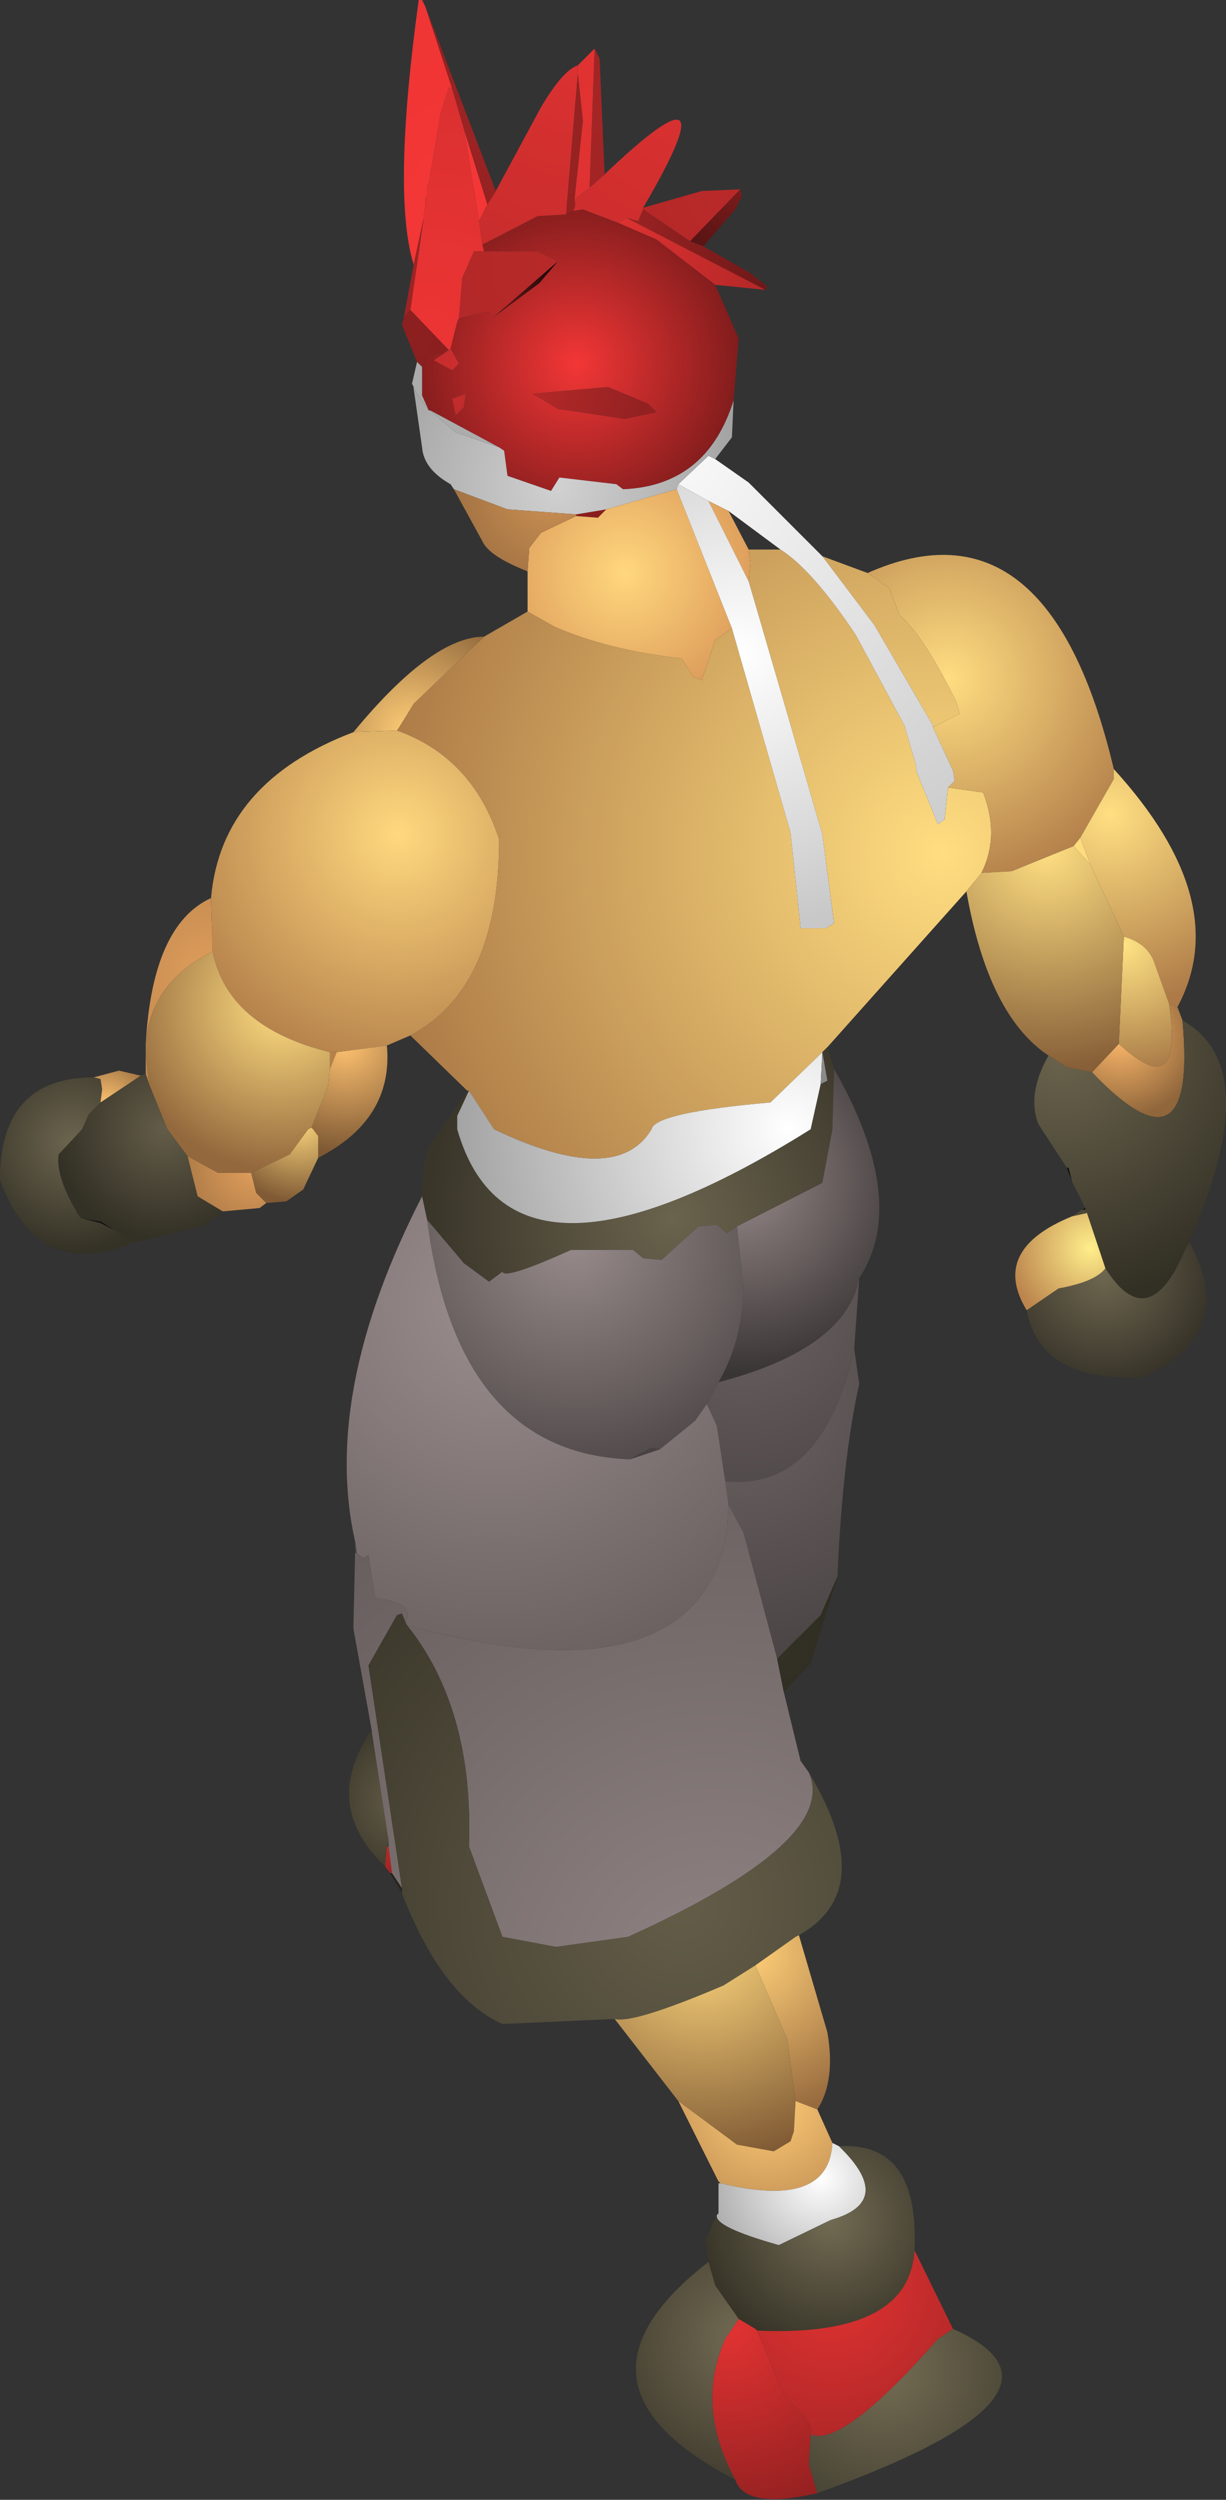 <?xml version="1.0" encoding="UTF-8" standalone="no"?>
<svg xmlns:ffdec="https://www.free-decompiler.com/flash" xmlns:xlink="http://www.w3.org/1999/xlink" ffdec:objectType="shape" height="74.6px" width="36.6px" xmlns="http://www.w3.org/2000/svg">
  <rect width="100%" height="100%" fill="#333333" stroke="none"/>
  <g transform="matrix(1.0, 0.0, 0.0, 1.0, 18.0, 62.0)">
    <path d="M1.2 -55.8 L1.2 -55.75 1.05 -55.4 0.7 -55.5 0.45 -55.35 -0.6 -55.75 -0.9 -55.7 Q-0.8 -55.85 -0.85 -56.05 L-0.4 -56.4 0.05 -56.8 Q3.95 -60.5 1.2 -55.8" fill="url(#gradient0)" fill-rule="evenodd" stroke="none"/>
    <path d="M1.2 -55.75 L1.2 -55.8 2.95 -56.3 4.1 -56.35 2.6 -54.8 1.2 -55.75" fill="url(#gradient1)" fill-rule="evenodd" stroke="none"/>
    <path d="M2.6 -54.8 L4.1 -56.35 4.15 -56.15 3.95 -55.75 3.0 -54.65 2.6 -54.8" fill="url(#gradient2)" fill-rule="evenodd" stroke="none"/>
    <path d="M1.2 -55.75 L2.6 -54.8 3.0 -54.65 4.4 -53.85 4.9 -53.45 4.85 -53.35 0.7 -55.5 1.05 -55.4 1.2 -55.75" fill="url(#gradient3)" fill-rule="evenodd" stroke="none"/>
    <path d="M0.45 -55.35 L0.7 -55.5 4.85 -53.35 3.35 -53.5 1.6 -54.85 0.45 -55.35" fill="url(#gradient4)" fill-rule="evenodd" stroke="none"/>
    <path d="M-0.9 -55.7 L-0.6 -55.75 0.45 -55.35 1.6 -54.85 3.35 -53.5 4.05 -51.9 3.9 -50.05 Q3.1 -47.5 0.6 -47.4 L0.4 -47.55 -1.3 -47.75 -1.55 -47.35 -2.85 -47.8 -2.95 -48.55 -3.1 -48.65 -5.15 -49.75 -5.2 -49.75 -5.4 -50.2 -5.4 -51.05 -5.3 -51.4 -4.75 -51.45 -5.05 -51.25 -4.5 -50.95 -4.3 -51.15 -4.55 -51.6 -4.35 -52.4 -4.3 -52.5 -3.45 -52.7 -3.25 -52.55 -1.9 -53.55 -1.35 -54.2 -1.95 -54.5 -3.55 -54.5 -3.6 -54.7 -1.95 -55.55 -1.1 -55.6 -0.9 -55.7 M0.15 -50.45 L-2.1 -50.25 -1.35 -49.8 0.65 -49.5 1.6 -49.7 1.35 -49.95 0.15 -50.45 M-4.15 -49.85 L-4.1 -50.25 -4.5 -50.1 -4.4 -49.6 -4.15 -49.85 M0.1 -46.8 L-0.15 -46.55 -0.8 -46.6 -0.8 -46.65 0.1 -46.8" fill="url(#gradient5)" fill-rule="evenodd" stroke="none"/>
    <path d="M0.15 -50.45 L1.35 -49.95 1.6 -49.7 0.65 -49.5 -1.35 -49.8 -2.1 -50.25 0.15 -50.45 M-4.6 -51.55 L-4.55 -51.6 -4.3 -51.15 -4.5 -50.95 -5.05 -51.25 -4.75 -51.45 -4.7 -51.5 -4.6 -51.55 M-4.15 -49.85 L-4.4 -49.6 -4.5 -50.1 -4.1 -50.25 -4.15 -49.85" fill="url(#gradient6)" fill-rule="evenodd" stroke="none"/>
    <path d="M6.55 -45.4 L7.9 -44.9 8.55 -44.45 8.85 -43.65 Q9.6 -43.0 10.55 -41.05 L10.65 -40.7 9.85 -40.3 9.85 -40.35 8.1 -43.35 6.55 -45.4 M10.85 -35.4 L6.7 -30.75 6.55 -30.6 5.0 -29.1 Q1.55 -28.8 1.45 -28.3 0.4 -26.55 -3.25 -28.3 L-4.0 -29.45 -4.05 -29.45 -5.75 -31.1 Q-3.1 -32.5 -3.1 -36.95 -3.9 -39.4 -6.15 -40.2 L-6.05 -40.35 -5.65 -41.0 -3.55 -43.0 -2.25 -43.75 -1.45 -43.3 Q0.15 -42.6 2.35 -42.35 L2.7 -41.8 2.95 -41.7 3.35 -42.9 3.85 -43.25 5.6 -37.15 5.9 -34.3 6.65 -34.3 6.9 -34.45 6.55 -37.1 4.35 -44.65 4.4 -45.2 4.35 -45.6 5.3 -45.6 Q6.25 -45.0 7.55 -43.05 L9.0 -40.35 9.35 -39.15 9.35 -39.0 10.0 -37.4 10.2 -37.55 10.3 -38.5 11.35 -38.35 Q11.85 -37.05 11.3 -35.95 L10.85 -35.4" fill="url(#gradient7)" fill-rule="evenodd" stroke="none"/>
    <path d="M7.9 -44.9 Q13.3 -47.3 15.25 -39.05 L15.25 -38.75 14.25 -37.0 14.05 -36.75 12.2 -36.0 11.3 -35.95 Q11.85 -37.05 11.35 -38.35 L10.3 -38.5 10.5 -38.7 10.45 -39.0 9.85 -40.3 10.65 -40.7 10.55 -41.05 Q9.6 -43.0 8.85 -43.65 L8.55 -44.45 7.9 -44.9" fill="url(#gradient8)" fill-rule="evenodd" stroke="none"/>
    <path d="M3.35 -48.3 L4.35 -47.6 6.55 -45.4 8.1 -43.35 9.85 -40.35 9.85 -40.3 10.45 -39.0 10.5 -38.7 10.3 -38.5 10.2 -37.55 10.0 -37.4 9.35 -39.0 9.35 -39.15 9.0 -40.35 7.55 -43.05 Q6.25 -45.0 5.3 -45.6 L3.75 -46.75 3.15 -47.05 2.25 -47.55 3.15 -48.4 3.35 -48.3" fill="url(#gradient9)" fill-rule="evenodd" stroke="none"/>
    <path d="M15.25 -39.05 Q18.85 -35.1 17.15 -31.95 L16.9 -32.05 16.45 -33.3 Q16.25 -33.85 15.55 -34.05 L14.55 -36.2 14.25 -37.0 15.25 -38.75 15.25 -39.05" fill="url(#gradient10)" fill-rule="evenodd" stroke="none"/>
    <path d="M3.9 -50.05 L3.85 -48.95 3.35 -48.3 3.15 -48.4 2.25 -47.55 2.2 -47.4 0.1 -46.8 -0.8 -46.65 -2.85 -46.8 -4.45 -47.4 -4.55 -47.55 Q-5.35 -48.0 -5.4 -48.65 L-5.65 -50.4 -5.2 -49.75 -5.15 -49.75 -4.4 -49.1 -3.1 -48.65 -2.95 -48.55 -2.85 -47.8 -1.55 -47.35 -1.3 -47.75 0.4 -47.55 0.6 -47.4 Q3.1 -47.5 3.9 -50.05" fill="url(#gradient11)" fill-rule="evenodd" stroke="none"/>
    <path d="M-2.25 -43.75 L-2.25 -44.95 -2.2 -45.65 -1.85 -46.1 -0.8 -46.6 -0.15 -46.55 0.1 -46.8 2.2 -47.4 3.85 -43.25 3.35 -42.9 2.95 -41.7 2.7 -41.8 2.35 -42.35 Q0.15 -42.6 -1.45 -43.3 L-2.25 -43.75 M4.35 -45.6 L4.4 -45.2 4.35 -44.65 3.15 -47.05 3.75 -46.75 4.35 -45.6" fill="url(#gradient12)" fill-rule="evenodd" stroke="none"/>
    <path d="M4.35 -44.65 L6.55 -37.1 6.9 -34.45 6.65 -34.3 5.9 -34.3 5.6 -37.15 3.85 -43.25 2.2 -47.4 2.25 -47.55 3.15 -47.05 4.35 -44.65" fill="url(#gradient13)" fill-rule="evenodd" stroke="none"/>
    <path d="M6.7 -30.75 L6.9 -30.1 6.85 -28.3 6.55 -26.7 4.0 -25.4 3.7 -25.2 3.4 -25.45 2.85 -25.4 1.75 -24.4 1.2 -24.45 0.9 -24.7 -0.95 -24.7 Q-2.95 -23.8 -3.0 -24.05 L-3.4 -23.75 -4.15 -24.3 -5.25 -25.6 -5.4 -26.3 Q-5.4 -27.55 -5.05 -28.0 L-4.05 -29.45 -4.0 -29.45 -4.35 -28.7 -4.35 -28.3 Q-2.75 -22.7 6.2 -28.3 L6.5 -29.65 6.7 -29.75 6.55 -30.6 6.7 -30.75" fill="url(#gradient14)" fill-rule="evenodd" stroke="none"/>
    <path d="M-5.25 -25.6 L-4.15 -24.3 -3.4 -23.75 -3.0 -24.05 Q-2.95 -23.8 -0.95 -24.7 L0.9 -24.7 1.2 -24.45 1.75 -24.4 2.85 -25.4 3.4 -25.45 3.7 -25.2 4.0 -25.4 4.2 -23.5 Q4.15 -21.95 3.45 -20.75 L3.1 -20.1 2.75 -19.6 1.7 -18.75 1.45 -18.8 0.8 -18.45 Q-4.35 -18.65 -5.25 -25.6" fill="url(#gradient15)" fill-rule="evenodd" stroke="none"/>
    <path d="M-4.0 -29.45 L-3.25 -28.3 Q0.4 -26.55 1.45 -28.3 1.55 -28.8 5.0 -29.1 L6.55 -30.6 6.5 -29.65 6.2 -28.3 Q-2.75 -22.7 -4.35 -28.3 L-4.35 -28.7 -4.0 -29.45" fill="url(#gradient16)" fill-rule="evenodd" stroke="none"/>
    <path d="M6.55 -30.6 L6.7 -29.75 6.5 -29.65 6.55 -30.6" fill="url(#gradient17)" fill-rule="evenodd" stroke="none"/>
    <path d="M6.9 -30.1 Q9.15 -26.15 7.65 -23.85 7.25 -21.75 3.45 -20.75 4.15 -21.95 4.2 -23.5 L4.0 -25.4 6.55 -26.7 6.85 -28.3 6.9 -30.1" fill="url(#gradient18)" fill-rule="evenodd" stroke="none"/>
    <path d="M15.55 -34.05 Q16.25 -33.85 16.45 -33.3 L16.9 -32.05 Q17.35 -29.05 15.4 -30.85 L15.55 -34.05" fill="url(#gradient19)" fill-rule="evenodd" stroke="none"/>
    <path d="M17.15 -31.95 L17.3 -31.55 Q17.75 -26.7 14.6 -30.0 L15.4 -30.85 Q17.35 -29.05 16.9 -32.05 L17.15 -31.95" fill="url(#gradient20)" fill-rule="evenodd" stroke="none"/>
    <path d="M13.3 -30.5 Q11.5 -31.7 10.85 -35.4 L11.3 -35.95 12.2 -36.0 14.05 -36.75 14.55 -36.2 15.55 -34.05 15.4 -30.85 14.6 -30.0 13.85 -30.15 13.3 -30.5" fill="url(#gradient21)" fill-rule="evenodd" stroke="none"/>
    <path d="M14.25 -37.0 L14.55 -36.2 14.05 -36.75 14.25 -37.0" fill="url(#gradient22)" fill-rule="evenodd" stroke="none"/>
    <path d="M17.3 -31.55 Q19.8 -30.15 17.5 -24.95 L17.5 -24.9 17.4 -24.75 Q16.3 -22.1 15.0 -24.15 L14.45 -25.8 14.4 -25.9 14.4 -25.95 14.0 -26.75 13.9 -27.15 13.85 -27.15 13.0 -28.45 Q12.65 -29.35 13.3 -30.5 L13.85 -30.15 14.6 -30.0 Q17.75 -26.7 17.3 -31.55" fill="url(#gradient23)" fill-rule="evenodd" stroke="none"/>
    <path d="M14.3 -25.9 L14.4 -25.95 14.4 -25.9 14.3 -25.9 M14.0 -26.75 L13.85 -27.15 13.9 -27.15 14.0 -26.75" fill="url(#gradient24)" fill-rule="evenodd" stroke="none"/>
    <path d="M17.5 -24.95 Q19.0 -22.15 16.1 -20.9 13.05 -20.75 12.65 -22.9 L13.6 -23.55 Q14.7 -23.75 15.0 -24.15 16.3 -22.1 17.4 -24.75 L17.5 -24.9 17.5 -24.95 M14.0 -25.7 L14.3 -25.9 14.4 -25.9 14.45 -25.8 14.0 -25.7" fill="url(#gradient25)" fill-rule="evenodd" stroke="none"/>
    <path d="M12.65 -22.9 Q11.55 -24.7 14.0 -25.7 L14.45 -25.8 15.0 -24.15 Q14.7 -23.75 13.6 -23.55 L12.65 -22.9" fill="url(#gradient26)" fill-rule="evenodd" stroke="none"/>
    <path d="M7.5 -21.75 L7.65 -20.7 Q7.15 -18.45 7.0 -14.95 L6.5 -13.8 5.2 -12.5 4.2 -16.25 3.75 -17.1 3.65 -17.8 Q6.55 -17.5 7.5 -21.75" fill="url(#gradient27)" fill-rule="evenodd" stroke="none"/>
    <path d="M7.65 -23.85 L7.5 -21.75 Q6.55 -17.5 3.65 -17.8 L3.4 -19.45 3.1 -20.1 3.45 -20.75 Q7.25 -21.75 7.65 -23.85" fill="url(#gradient28)" fill-rule="evenodd" stroke="none"/>
    <path d="M-7.4 -16.0 Q-8.4 -20.45 -5.4 -26.3 L-5.25 -25.6 Q-4.35 -18.65 0.8 -18.45 L1.7 -18.75 2.75 -19.6 3.1 -20.1 3.4 -19.45 3.65 -17.8 3.75 -17.1 3.7 -16.25 Q2.75 -11.15 -5.85 -13.5 L-5.9 -13.6 Q-5.6 -14.2 -6.8 -14.3 L-7.0 -15.6 -7.15 -15.5 -7.35 -15.65 -7.4 -16.0" fill="url(#gradient29)" fill-rule="evenodd" stroke="none"/>
    <path d="M0.8 -18.45 L1.45 -18.8 1.7 -18.75 0.8 -18.45" fill="url(#gradient30)" fill-rule="evenodd" stroke="none"/>
    <path d="M5.4 -11.5 L5.9 -9.45 6.15 -9.1 Q7.05 -7.05 0.75 -4.2 L-1.4 -3.9 -3.0 -4.2 -4.0 -6.9 Q-3.85 -11.0 -5.85 -13.5 2.75 -11.15 3.7 -16.25 L3.75 -17.1 4.2 -16.25 5.2 -12.5 5.4 -11.5 M-6.9 -10.35 L-7.45 -13.4 -7.4 -15.65 -7.35 -15.65 -7.15 -15.5 -7.0 -15.6 -6.8 -14.3 Q-5.6 -14.2 -5.9 -13.6 L-6.0 -13.85 -6.15 -13.8 -7.0 -12.3 -6.0 -5.65 -6.3 -6.1 -6.4 -6.9 -6.4 -7.05 -6.9 -10.3 -6.9 -10.35" fill="url(#gradient31)" fill-rule="evenodd" stroke="none"/>
    <path d="M7.0 -14.95 L6.2 -12.35 5.4 -11.5 5.2 -12.5 6.5 -13.8 7.0 -14.95" fill="url(#gradient32)" fill-rule="evenodd" stroke="none"/>
    <path d="M6.15 -9.1 Q8.25 -5.6 5.85 -4.25 L5.75 -4.2 4.55 -3.35 3.6 -2.75 Q0.9 -1.6 0.35 -1.75 L-3.0 -1.6 Q-4.8 -2.4 -6.0 -5.5 L-6.0 -5.65 -7.0 -12.3 -6.15 -13.8 -6.0 -13.85 -5.9 -13.6 -5.85 -13.5 Q-3.85 -11.0 -4.0 -6.9 L-3.0 -4.2 -1.4 -3.9 0.75 -4.2 Q7.05 -7.05 6.15 -9.1" fill="url(#gradient33)" fill-rule="evenodd" stroke="none"/>
    <path d="M2.25 0.7 L0.35 -1.75 Q0.9 -1.6 3.6 -2.75 L4.55 -3.35 5.5 -1.15 5.75 0.7 5.7 1.6 5.6 1.9 5.1 2.2 4.0 2.0 2.25 0.7" fill="url(#gradient34)" fill-rule="evenodd" stroke="none"/>
    <path d="M5.85 -4.25 L6.7 -1.35 Q6.95 0.1 6.4 0.95 L5.75 0.7 5.5 -1.15 4.55 -3.35 5.75 -4.2 5.85 -4.25" fill="url(#gradient35)" fill-rule="evenodd" stroke="none"/>
    <path d="M-5.65 -54.1 Q-6.3 -56.2 -5.5 -62.0 L-5.4 -62.0 -5.3 -61.8 -4.5 -59.35 -4.6 -59.4 -4.85 -58.6 -5.2 -56.5 -5.25 -56.45 -5.25 -56.15 -5.3 -56.1 -5.3 -55.85 -5.35 -55.6 -5.35 -55.5 -5.65 -54.1 M-4.15 -58.15 L-3.45 -55.9 -3.7 -55.4 -4.15 -58.15" fill="url(#gradient36)" fill-rule="evenodd" stroke="none"/>
    <path d="M0.05 -56.8 L-0.4 -56.4 -0.25 -60.55 -0.1 -60.25 0.05 -56.8" fill="url(#gradient37)" fill-rule="evenodd" stroke="none"/>
    <path d="M-0.4 -56.4 L-0.85 -56.05 -0.6 -58.4 -0.75 -59.8 -0.75 -60.05 -0.25 -60.55 -0.4 -56.4" fill="url(#gradient38)" fill-rule="evenodd" stroke="none"/>
    <path d="M-3.2 -56.3 L-1.85 -58.8 Q-1.2 -59.9 -0.75 -60.05 L-0.75 -59.8 -1.1 -55.6 -1.95 -55.55 -3.6 -54.7 -3.7 -55.4 -3.45 -55.9 -3.2 -56.3" fill="url(#gradient39)" fill-rule="evenodd" stroke="none"/>
    <path d="M-5.35 -55.5 L-5.35 -55.6 -5.3 -55.85 -5.3 -56.1 -5.25 -56.15 -5.25 -56.45 -5.2 -56.5 -4.85 -58.6 -4.6 -59.4 -4.5 -59.35 -4.15 -58.15 -3.7 -55.4 -3.6 -54.7 -3.55 -54.5 -3.85 -54.5 -4.2 -53.7 -4.3 -52.5 -4.35 -52.4 -4.55 -51.6 -4.6 -51.55 -5.75 -52.75 -5.35 -55.5" fill="url(#gradient40)" fill-rule="evenodd" stroke="none"/>
    <path d="M-5.3 -61.8 L-3.2 -56.3 -3.45 -55.9 -4.15 -58.15 -4.5 -59.35 -5.3 -61.8" fill="url(#gradient41)" fill-rule="evenodd" stroke="none"/>
    <path d="M-0.85 -56.05 Q-0.8 -55.85 -0.9 -55.7 L-1.1 -55.6 -0.75 -59.8 -0.6 -58.4 -0.85 -56.05" fill="url(#gradient42)" fill-rule="evenodd" stroke="none"/>
    <path d="M-5.95 -52.5 L-5.65 -54.1 -5.35 -55.5 -5.75 -52.75 -5.95 -52.5" fill="url(#gradient43)" fill-rule="evenodd" stroke="none"/>
    <path d="M-5.55 -51.2 L-6.0 -52.3 -5.95 -52.5 -5.75 -52.75 -4.6 -51.55 -4.7 -51.5 -4.75 -51.45 -5.3 -51.4 -5.4 -51.05 -5.55 -51.2" fill="url(#gradient44)" fill-rule="evenodd" stroke="none"/>
    <path d="M-5.65 -50.4 L-5.65 -50.45 -5.7 -50.55 -5.55 -51.2 -5.4 -51.05 -5.4 -50.2 -5.2 -49.75 -5.65 -50.4 M-3.1 -48.65 L-4.4 -49.1 -5.15 -49.75 -3.1 -48.65" fill="url(#gradient45)" fill-rule="evenodd" stroke="none"/>
    <path d="M-1.35 -54.2 L-1.9 -53.55 -3.25 -52.55 -1.35 -54.2" fill="url(#gradient46)" fill-rule="evenodd" stroke="none"/>
    <path d="M-4.3 -52.5 L-4.2 -53.7 -3.85 -54.5 -3.55 -54.5 -1.95 -54.5 -1.35 -54.2 -3.25 -52.55 -3.45 -52.7 -4.3 -52.5" fill="url(#gradient47)" fill-rule="evenodd" stroke="none"/>
    <path d="M-2.25 -44.95 Q-3.4 -45.4 -3.6 -45.85 L-4.45 -47.4 -2.85 -46.8 -0.8 -46.65 -0.8 -46.6 -1.85 -46.1 -2.2 -45.65 -2.25 -44.95" fill="url(#gradient48)" fill-rule="evenodd" stroke="none"/>
    <path d="M-7.45 -40.15 Q-5.1 -43.0 -3.55 -43.0 L-5.65 -41.0 -6.05 -40.35 -6.15 -40.2 -7.45 -40.15" fill="url(#gradient49)" fill-rule="evenodd" stroke="none"/>
    <path d="M-5.75 -31.1 L-6.45 -30.8 -7.95 -30.6 -8.15 -30.6 Q-11.2 -31.35 -11.65 -33.6 L-11.7 -35.2 Q-11.4 -38.65 -7.45 -40.15 L-6.15 -40.2 Q-3.9 -39.4 -3.1 -36.95 -3.1 -32.5 -5.75 -31.1" fill="url(#gradient50)" fill-rule="evenodd" stroke="none"/>
    <path d="M-13.65 -29.95 L-13.65 -30.55 -13.55 -29.65 -13.65 -29.95 M-13.65 -30.85 Q-13.45 -34.4 -11.7 -35.2 L-11.65 -33.6 Q-13.5 -32.7 -13.65 -30.85 M-8.15 -30.1 L-8.15 -30.6 -7.95 -30.6 -8.15 -30.1" fill="url(#gradient51)" fill-rule="evenodd" stroke="none"/>
    <path d="M-11.35 -25.85 L-11.85 -25.45 -14.05 -24.9 -14.6 -25.3 -15.0 -25.55 -15.6 -25.65 Q-16.35 -26.85 -16.25 -27.55 L-15.55 -28.3 -15.35 -28.75 -15.0 -29.1 -13.8 -29.9 -13.65 -29.95 -13.55 -29.65 -13.0 -28.3 -12.4 -27.5 -12.1 -26.3 -11.35 -25.85" fill="url(#gradient52)" fill-rule="evenodd" stroke="none"/>
    <path d="M-14.05 -24.9 Q-16.9 -23.75 -18.0 -26.8 -18.0 -29.85 -15.2 -29.85 L-15.0 -29.8 -14.95 -29.5 -15.0 -29.1 -15.35 -28.75 -15.55 -28.3 -16.25 -27.55 Q-16.35 -26.85 -15.6 -25.65 L-15.0 -25.5 -14.6 -25.3 -14.05 -24.9" fill="url(#gradient53)" fill-rule="evenodd" stroke="none"/>
    <path d="M-13.65 -30.55 L-13.65 -30.85 Q-13.5 -32.7 -11.65 -33.6 -11.2 -31.35 -8.15 -30.6 L-8.15 -30.1 -8.2 -29.6 -8.7 -28.35 -8.8 -28.3 -9.35 -27.55 -10.5 -27.0 -11.5 -27.0 -12.4 -27.5 -13.0 -28.3 -13.55 -29.65 -13.65 -30.55" fill="url(#gradient54)" fill-rule="evenodd" stroke="none"/>
    <path d="M-15.2 -29.85 L-14.45 -30.05 -13.8 -29.9 -15.0 -29.1 -14.95 -29.5 -15.0 -29.8 -15.2 -29.85" fill="url(#gradient55)" fill-rule="evenodd" stroke="none"/>
    <path d="M-15.0 -25.55 L-15.0 -25.5 -15.6 -25.65 -15.0 -25.55" fill="url(#gradient56)" fill-rule="evenodd" stroke="none"/>
    <path d="M-15.0 -25.5 L-15.0 -25.55 -14.6 -25.3 -15.0 -25.5" fill="url(#gradient57)" fill-rule="evenodd" stroke="none"/>
    <path d="M-10.05 -26.1 L-10.25 -25.95 -11.35 -25.85 -12.1 -26.3 -12.4 -27.5 -11.5 -27.0 -10.5 -27.0 -10.35 -26.4 -10.05 -26.1" fill="url(#gradient58)" fill-rule="evenodd" stroke="none"/>
    <path d="M-8.5 -27.45 L-8.95 -26.5 -9.45 -26.15 -10.05 -26.1 -10.35 -26.4 -10.5 -27.0 -9.35 -27.55 -8.8 -28.3 -8.7 -28.35 -8.65 -28.3 -8.5 -28.1 -8.5 -27.45" fill="url(#gradient59)" fill-rule="evenodd" stroke="none"/>
    <path d="M-6.45 -30.8 Q-6.25 -28.6 -8.5 -27.45 L-8.5 -28.1 -8.65 -28.3 -8.7 -28.35 -8.2 -29.6 -8.15 -30.1 -7.95 -30.6 -6.45 -30.8" fill="url(#gradient60)" fill-rule="evenodd" stroke="none"/>
    <path d="M-7.4 -15.65 L-7.4 -16.0 -7.35 -15.65 -7.4 -15.65" fill="url(#gradient61)" fill-rule="evenodd" stroke="none"/>
    <path d="M-6.95 -10.3 L-6.9 -10.35 -6.9 -10.3 -6.95 -10.3 M-6.4 -7.05 L-6.4 -6.9 -6.45 -6.9 -6.4 -7.05" fill="url(#gradient62)" fill-rule="evenodd" stroke="none"/>
    <path d="M-6.5 -6.3 Q-8.4 -8.1 -6.95 -10.3 L-6.9 -10.3 -6.4 -7.05 -6.45 -6.9 -6.5 -6.3" fill="url(#gradient63)" fill-rule="evenodd" stroke="none"/>
    <path d="M-6.35 -6.1 L-6.5 -6.3 -6.45 -6.9 -6.4 -6.9 -6.3 -6.1 -6.35 -6.1" fill="url(#gradient64)" fill-rule="evenodd" stroke="none"/>
    <path d="M-6.0 -5.5 L-6.35 -6.1 -6.3 -6.1 -6.0 -5.65 -6.0 -5.5" fill="url(#gradient65)" fill-rule="evenodd" stroke="none"/>
    <path d="M6.4 0.95 L6.85 1.95 Q6.75 3.95 3.5 3.15 L3.45 3.1 2.25 0.7 4.0 2.0 5.1 2.2 5.6 1.9 5.7 1.6 5.75 0.7 6.4 0.95" fill="url(#gradient66)" fill-rule="evenodd" stroke="none"/>
    <path d="M6.85 1.95 L7.05 2.05 Q8.75 3.7 6.8 4.25 L5.25 5.0 Q3.3 4.45 3.4 4.1 L3.45 4.05 3.45 3.15 3.5 3.15 Q6.75 3.95 6.85 1.95" fill="url(#gradient67)" fill-rule="evenodd" stroke="none"/>
    <path d="M7.05 2.05 Q9.45 1.9 9.3 5.15 9.15 7.75 4.6 7.55 L4.55 7.5 4.05 7.2 3.35 6.2 3.15 5.5 3.05 4.85 3.4 4.1 Q3.3 4.45 5.25 5.0 L6.8 4.25 Q8.75 3.7 7.05 2.05" fill="url(#gradient68)" fill-rule="evenodd" stroke="none"/>
    <path d="M3.45 3.15 L3.45 3.1 3.5 3.15 3.45 3.15" fill="url(#gradient69)" fill-rule="evenodd" stroke="none"/>
    <path d="M6.4 12.4 Q4.25 12.9 3.95 12.0 2.75 9.8 3.65 7.8 L4.05 7.2 4.55 7.5 4.6 7.55 5.4 9.5 Q6.35 10.3 6.2 10.65 L6.15 11.55 6.4 12.4" fill="url(#gradient70)" fill-rule="evenodd" stroke="none"/>
    <path d="M3.95 12.0 Q-1.55 9.15 3.15 5.5 L3.35 6.2 4.05 7.2 3.65 7.8 Q2.75 9.8 3.95 12.0" fill="url(#gradient71)" fill-rule="evenodd" stroke="none"/>
    <path d="M9.3 5.15 L10.45 7.5 10.0 7.8 Q7.15 11.05 6.2 10.65 6.35 10.3 5.4 9.5 L4.6 7.55 Q9.15 7.75 9.3 5.15" fill="url(#gradient72)" fill-rule="evenodd" stroke="none"/>
    <path d="M10.45 7.5 Q14.75 9.4 6.4 12.4 L6.15 11.55 6.2 10.65 Q7.15 11.05 10.0 7.8 L10.45 7.5" fill="url(#gradient73)" fill-rule="evenodd" stroke="none"/>
  </g>
  <defs>
    <radialGradient cx="0" cy="0" gradientTransform="matrix(0.006, 0.0, 0.0, 0.006, 2.15, -58.5)" gradientUnits="userSpaceOnUse" id="gradient0" r="819.2" spreadMethod="pad">
      <stop offset="0.0" stop-color="#d83030"/>
      <stop offset="1.0" stop-color="#cc2d2d"/>
    </radialGradient>
    <radialGradient cx="0" cy="0" gradientTransform="matrix(0.004, 0.0, 0.0, 0.004, 4.05, -56.45)" gradientUnits="userSpaceOnUse" id="gradient1" r="819.2" spreadMethod="pad">
      <stop offset="0.0" stop-color="#ba2929"/>
      <stop offset="1.0" stop-color="#b52828"/>
    </radialGradient>
    <radialGradient cx="0" cy="0" gradientTransform="matrix(0.003, 0.0, 0.0, 0.003, 4.05, -56.3)" gradientUnits="userSpaceOnUse" id="gradient2" r="819.2" spreadMethod="pad">
      <stop offset="0.0" stop-color="#7a1b1b"/>
      <stop offset="1.0" stop-color="#511212"/>
    </radialGradient>
    <radialGradient cx="0" cy="0" gradientTransform="matrix(0.006, 0.0, 0.0, 0.006, 0.45, -55.45)" gradientUnits="userSpaceOnUse" id="gradient3" r="819.2" spreadMethod="pad">
      <stop offset="0.0" stop-color="#9e2323"/>
      <stop offset="1.0" stop-color="#6e1818"/>
    </radialGradient>
    <radialGradient cx="0" cy="0" gradientTransform="matrix(0.006, 0.0, 0.0, 0.006, 0.6, -55.6)" gradientUnits="userSpaceOnUse" id="gradient4" r="819.2" spreadMethod="pad">
      <stop offset="0.0" stop-color="#dd3131"/>
      <stop offset="1.0" stop-color="#b32727"/>
    </radialGradient>
    <radialGradient cx="0" cy="0" gradientTransform="matrix(0.006, 0.0, 0.0, 0.006, -0.8, -51.15)" gradientUnits="userSpaceOnUse" id="gradient5" r="819.2" spreadMethod="pad">
      <stop offset="0.0" stop-color="#f33636"/>
      <stop offset="1.0" stop-color="#811c1c"/>
    </radialGradient>
    <radialGradient cx="0" cy="0" gradientTransform="matrix(0.007, 0.0, 0.0, 0.007, -4.35, -51.1)" gradientUnits="userSpaceOnUse" id="gradient6" r="819.2" spreadMethod="pad">
      <stop offset="0.0" stop-color="#cd2e2e"/>
      <stop offset="1.0" stop-color="#932121"/>
    </radialGradient>
    <radialGradient cx="0" cy="0" gradientTransform="matrix(0.021, 0.0, 0.0, 0.021, 10.1, -36.55)" gradientUnits="userSpaceOnUse" id="gradient7" r="819.2" spreadMethod="pad">
      <stop offset="0.0" stop-color="#ffdd80"/>
      <stop offset="1.0" stop-color="#ab7946"/>
    </radialGradient>
    <radialGradient cx="0" cy="0" gradientTransform="matrix(0.008, 0.0, 0.0, 0.008, 10.3, -41.75)" gradientUnits="userSpaceOnUse" id="gradient8" r="819.2" spreadMethod="pad">
      <stop offset="0.0" stop-color="#ffdd81"/>
      <stop offset="1.0" stop-color="#b07c48"/>
    </radialGradient>
    <radialGradient cx="0" cy="0" gradientTransform="matrix(0.016, 0.0, 0.0, 0.016, 2.45, -48.3)" gradientUnits="userSpaceOnUse" id="gradient9" r="819.2" spreadMethod="pad">
      <stop offset="0.0" stop-color="#f8f8f8"/>
      <stop offset="1.0" stop-color="#cecece"/>
    </radialGradient>
    <radialGradient cx="0" cy="0" gradientTransform="matrix(0.007, 0.0, 0.0, 0.007, 15.15, -37.7)" gradientUnits="userSpaceOnUse" id="gradient10" r="819.2" spreadMethod="pad">
      <stop offset="0.0" stop-color="#ffdf82"/>
      <stop offset="1.0" stop-color="#ad7a47"/>
    </radialGradient>
    <radialGradient cx="0" cy="0" gradientTransform="matrix(0.007, 0.0, 0.0, 0.007, -1.35, -47.5)" gradientUnits="userSpaceOnUse" id="gradient11" r="819.2" spreadMethod="pad">
      <stop offset="0.0" stop-color="#d1d1d1"/>
      <stop offset="1.0" stop-color="#a1a1a1"/>
    </radialGradient>
    <radialGradient cx="0" cy="0" gradientTransform="matrix(0.005, 0.0, 0.0, 0.005, 0.65, -44.9)" gradientUnits="userSpaceOnUse" id="gradient12" r="819.2" spreadMethod="pad">
      <stop offset="0.0" stop-color="#ffd77d"/>
      <stop offset="1.0" stop-color="#dc9b5a"/>
    </radialGradient>
    <radialGradient cx="0" cy="0" gradientTransform="matrix(0.01, 0.0, 0.0, 0.01, 4.1, -42.5)" gradientUnits="userSpaceOnUse" id="gradient13" r="819.2" spreadMethod="pad">
      <stop offset="0.0" stop-color="#ffffff"/>
      <stop offset="1.0" stop-color="#c8c8c8"/>
    </radialGradient>
    <radialGradient cx="0" cy="0" gradientTransform="matrix(0.009, 0.0, 0.0, 0.009, 2.1, -25.65)" gradientUnits="userSpaceOnUse" id="gradient14" r="819.2" spreadMethod="pad">
      <stop offset="0.0" stop-color="#6a634d"/>
      <stop offset="1.0" stop-color="#393529"/>
    </radialGradient>
    <radialGradient cx="0" cy="0" gradientTransform="matrix(0.009, 0.0, 0.0, 0.009, -0.9, -25.05)" gradientUnits="userSpaceOnUse" id="gradient15" r="819.2" spreadMethod="pad">
      <stop offset="0.0" stop-color="#988b8b"/>
      <stop offset="1.0" stop-color="#4d4646"/>
    </radialGradient>
    <radialGradient cx="0" cy="0" gradientTransform="matrix(0.012, 0.0, 0.0, 0.012, 5.55, -28.35)" gradientUnits="userSpaceOnUse" id="gradient16" r="819.2" spreadMethod="pad">
      <stop offset="0.0" stop-color="#ffffff"/>
      <stop offset="1.0" stop-color="#a4a4a4"/>
    </radialGradient>
    <radialGradient cx="0" cy="0" gradientTransform="matrix(0.003, 0.0, 0.0, 0.003, 6.45, -30.75)" gradientUnits="userSpaceOnUse" id="gradient17" r="819.2" spreadMethod="pad">
      <stop offset="0.0" stop-color="#929292"/>
      <stop offset="1.0" stop-color="#7a7a7a"/>
    </radialGradient>
    <radialGradient cx="0" cy="0" gradientTransform="matrix(0.007, 0.0, 0.0, 0.007, 4.1, -26.75)" gradientUnits="userSpaceOnUse" id="gradient18" r="819.2" spreadMethod="pad">
      <stop offset="0.0" stop-color="#968888"/>
      <stop offset="1.0" stop-color="#3a3535"/>
    </radialGradient>
    <radialGradient cx="0" cy="0" gradientTransform="matrix(0.005, 0.0, 0.0, 0.005, 15.55, -33.8)" gradientUnits="userSpaceOnUse" id="gradient19" r="819.2" spreadMethod="pad">
      <stop offset="0.0" stop-color="#ffe384"/>
      <stop offset="1.0" stop-color="#a37343"/>
    </radialGradient>
    <radialGradient cx="0" cy="0" gradientTransform="matrix(0.003, 0.0, 0.0, 0.003, 15.45, -31.1)" gradientUnits="userSpaceOnUse" id="gradient20" r="819.2" spreadMethod="pad">
      <stop offset="0.0" stop-color="#ffba6c"/>
      <stop offset="1.0" stop-color="#90663b"/>
    </radialGradient>
    <radialGradient cx="0" cy="0" gradientTransform="matrix(0.008, 0.0, 0.0, 0.008, 13.25, -36.65)" gradientUnits="userSpaceOnUse" id="gradient21" r="819.2" spreadMethod="pad">
      <stop offset="0.0" stop-color="#ffdf82"/>
      <stop offset="1.0" stop-color="#875f38"/>
    </radialGradient>
    <radialGradient cx="0" cy="0" gradientTransform="matrix(0.004, 0.0, 0.0, 0.004, 13.65, -37.95)" gradientUnits="userSpaceOnUse" id="gradient22" r="819.2" spreadMethod="pad">
      <stop offset="0.0" stop-color="#ffe082"/>
      <stop offset="1.0" stop-color="#ffd37b"/>
    </radialGradient>
    <radialGradient cx="0" cy="0" gradientTransform="matrix(0.009, 0.0, 0.0, 0.009, 13.7, -30.55)" gradientUnits="userSpaceOnUse" id="gradient23" r="819.2" spreadMethod="pad">
      <stop offset="0.0" stop-color="#6a634d"/>
      <stop offset="1.0" stop-color="#322f24"/>
    </radialGradient>
    <radialGradient cx="0" cy="0" gradientTransform="matrix(0.008, 0.0, 0.0, 0.008, 13.15, -30.25)" gradientUnits="userSpaceOnUse" id="gradient24" r="819.2" spreadMethod="pad">
      <stop offset="0.0" stop-color="#0c0c09"/>
      <stop offset="1.0" stop-color="#0c0c09"/>
    </radialGradient>
    <radialGradient cx="0" cy="0" gradientTransform="matrix(0.004, 0.0, 0.0, 0.004, 14.95, -24.0)" gradientUnits="userSpaceOnUse" id="gradient25" r="819.2" spreadMethod="pad">
      <stop offset="0.0" stop-color="#6e6750"/>
      <stop offset="1.0" stop-color="#383429"/>
    </radialGradient>
    <radialGradient cx="0" cy="0" gradientTransform="matrix(0.003, 0.0, 0.0, 0.003, 14.55, -24.75)" gradientUnits="userSpaceOnUse" id="gradient26" r="819.2" spreadMethod="pad">
      <stop offset="0.0" stop-color="#ffee8b"/>
      <stop offset="1.0" stop-color="#bc854d"/>
    </radialGradient>
    <radialGradient cx="0" cy="0" gradientTransform="matrix(0.01, 0.0, 0.0, 0.01, 4.15, -20.0)" gradientUnits="userSpaceOnUse" id="gradient27" r="819.2" spreadMethod="pad">
      <stop offset="0.0" stop-color="#6b6161"/>
      <stop offset="1.0" stop-color="#484242"/>
    </radialGradient>
    <radialGradient cx="0" cy="0" gradientTransform="matrix(0.007, 0.0, 0.0, 0.007, 4.15, -23.15)" gradientUnits="userSpaceOnUse" id="gradient28" r="819.2" spreadMethod="pad">
      <stop offset="0.0" stop-color="#6b6161"/>
      <stop offset="1.0" stop-color="#514a4a"/>
    </radialGradient>
    <radialGradient cx="0" cy="0" gradientTransform="matrix(0.015, 0.0, 0.0, 0.015, -3.2, -23.05)" gradientUnits="userSpaceOnUse" id="gradient29" r="819.2" spreadMethod="pad">
      <stop offset="0.0" stop-color="#9b8d8d"/>
      <stop offset="1.0" stop-color="#655c5c"/>
    </radialGradient>
    <radialGradient cx="0" cy="0" gradientTransform="matrix(0.002, 0.0, 0.0, 0.002, 1.7, -19.55)" gradientUnits="userSpaceOnUse" id="gradient30" r="819.2" spreadMethod="pad">
      <stop offset="0.0" stop-color="#4e4747"/>
      <stop offset="1.0" stop-color="#443e3e"/>
    </radialGradient>
    <radialGradient cx="0" cy="0" gradientTransform="matrix(0.023, 0.0, 0.0, 0.023, 3.35, -2.9)" gradientUnits="userSpaceOnUse" id="gradient31" r="819.2" spreadMethod="pad">
      <stop offset="0.0" stop-color="#8f8282"/>
      <stop offset="1.0" stop-color="#635a5a"/>
    </radialGradient>
    <radialGradient cx="0" cy="0" gradientTransform="matrix(0.004, 0.0, 0.0, 0.004, 5.3, -12.7)" gradientUnits="userSpaceOnUse" id="gradient32" r="819.2" spreadMethod="pad">
      <stop offset="0.0" stop-color="#333025"/>
      <stop offset="1.0" stop-color="#2d2a20"/>
    </radialGradient>
    <radialGradient cx="0" cy="0" gradientTransform="matrix(0.015, 0.0, 0.0, 0.015, 2.35, -5.2)" gradientUnits="userSpaceOnUse" id="gradient33" r="819.2" spreadMethod="pad">
      <stop offset="0.0" stop-color="#635d48"/>
      <stop offset="1.0" stop-color="#3d392c"/>
    </radialGradient>
    <radialGradient cx="0" cy="0" gradientTransform="matrix(0.008, 0.0, 0.0, 0.008, 2.95, -4.05)" gradientUnits="userSpaceOnUse" id="gradient34" r="819.2" spreadMethod="pad">
      <stop offset="0.0" stop-color="#ffd87e"/>
      <stop offset="1.0" stop-color="#805a34"/>
    </radialGradient>
    <radialGradient cx="0" cy="0" gradientTransform="matrix(0.006, 0.0, 0.0, 0.006, 4.4, -3.7)" gradientUnits="userSpaceOnUse" id="gradient35" r="819.2" spreadMethod="pad">
      <stop offset="0.0" stop-color="#ffcf78"/>
      <stop offset="1.0" stop-color="#976a3e"/>
    </radialGradient>
    <radialGradient cx="0" cy="0" gradientTransform="matrix(0.009, 0.0, 0.0, 0.009, -3.15, -55.05)" gradientUnits="userSpaceOnUse" id="gradient36" r="819.2" spreadMethod="pad">
      <stop offset="0.0" stop-color="#f53636"/>
      <stop offset="1.0" stop-color="#ef3535"/>
    </radialGradient>
    <radialGradient cx="0" cy="0" gradientTransform="matrix(0.004, 0.0, 0.0, 0.004, -0.3, -58.85)" gradientUnits="userSpaceOnUse" id="gradient37" r="819.2" spreadMethod="pad">
      <stop offset="0.0" stop-color="#a52525"/>
      <stop offset="1.0" stop-color="#a02323"/>
    </radialGradient>
    <radialGradient cx="0" cy="0" gradientTransform="matrix(0.004, 0.0, 0.0, 0.004, -0.3, -58.85)" gradientUnits="userSpaceOnUse" id="gradient38" r="819.2" spreadMethod="pad">
      <stop offset="0.0" stop-color="#e23232"/>
      <stop offset="1.0" stop-color="#df3232"/>
    </radialGradient>
    <radialGradient cx="0" cy="0" gradientTransform="matrix(0.008, 0.0, 0.0, 0.008, -0.8, -60.15)" gradientUnits="userSpaceOnUse" id="gradient39" r="819.2" spreadMethod="pad">
      <stop offset="0.0" stop-color="#db3131"/>
      <stop offset="1.0" stop-color="#c72c2c"/>
    </radialGradient>
    <radialGradient cx="0" cy="0" gradientTransform="matrix(0.009, 0.0, 0.0, 0.009, -5.1, -52.15)" gradientUnits="userSpaceOnUse" id="gradient40" r="819.2" spreadMethod="pad">
      <stop offset="0.0" stop-color="#ec3434"/>
      <stop offset="1.0" stop-color="#da3030"/>
    </radialGradient>
    <radialGradient cx="0" cy="0" gradientTransform="matrix(0.005, 0.0, 0.0, 0.005, -4.15, -58.2)" gradientUnits="userSpaceOnUse" id="gradient41" r="819.2" spreadMethod="pad">
      <stop offset="0.0" stop-color="#9d2323"/>
      <stop offset="1.0" stop-color="#8f2020"/>
    </radialGradient>
    <radialGradient cx="0" cy="0" gradientTransform="matrix(0.004, 0.0, 0.0, 0.004, -0.9, -57.85)" gradientUnits="userSpaceOnUse" id="gradient42" r="819.2" spreadMethod="pad">
      <stop offset="0.0" stop-color="#972222"/>
      <stop offset="1.0" stop-color="#942121"/>
    </radialGradient>
    <radialGradient cx="0" cy="0" gradientTransform="matrix(0.007, 0.0, 0.0, 0.007, -5.65, -53.55)" gradientUnits="userSpaceOnUse" id="gradient43" r="819.2" spreadMethod="pad">
      <stop offset="0.0" stop-color="#a02323"/>
      <stop offset="1.0" stop-color="#912020"/>
    </radialGradient>
    <radialGradient cx="0" cy="0" gradientTransform="matrix(0.001, 0.0, 0.0, 0.001, -5.7, -52.0)" gradientUnits="userSpaceOnUse" id="gradient44" r="819.2" spreadMethod="pad">
      <stop offset="0.0" stop-color="#8d1f1f"/>
      <stop offset="1.0" stop-color="#8b1f1f"/>
    </radialGradient>
    <radialGradient cx="0" cy="0" gradientTransform="matrix(0.005, 0.0, 0.0, 0.005, -3.1, -48.75)" gradientUnits="userSpaceOnUse" id="gradient45" r="819.2" spreadMethod="pad">
      <stop offset="0.0" stop-color="#adadad"/>
      <stop offset="1.0" stop-color="#aaaaaa"/>
    </radialGradient>
    <radialGradient cx="0" cy="0" gradientTransform="matrix(0.002, 0.0, 0.0, 0.002, -2.85, -53.0)" gradientUnits="userSpaceOnUse" id="gradient46" r="819.2" spreadMethod="pad">
      <stop offset="0.0" stop-color="#5e1515"/>
      <stop offset="1.0" stop-color="#1f0707"/>
    </radialGradient>
    <radialGradient cx="0" cy="0" gradientTransform="matrix(0.004, 0.0, 0.0, 0.004, -1.7, -54.05)" gradientUnits="userSpaceOnUse" id="gradient47" r="819.2" spreadMethod="pad">
      <stop offset="0.0" stop-color="#b72929"/>
      <stop offset="1.0" stop-color="#b22828"/>
    </radialGradient>
    <radialGradient cx="0" cy="0" gradientTransform="matrix(0.004, 0.0, 0.0, 0.004, -1.6, -47.35)" gradientUnits="userSpaceOnUse" id="gradient48" r="819.2" spreadMethod="pad">
      <stop offset="0.0" stop-color="#cd9154"/>
      <stop offset="1.0" stop-color="#9c6e40"/>
    </radialGradient>
    <radialGradient cx="0" cy="0" gradientTransform="matrix(0.005, 0.0, 0.0, 0.005, -5.8, -40.15)" gradientUnits="userSpaceOnUse" id="gradient49" r="819.2" spreadMethod="pad">
      <stop offset="0.0" stop-color="#ffcd77"/>
      <stop offset="1.0" stop-color="#875f37"/>
    </radialGradient>
    <radialGradient cx="0" cy="0" gradientTransform="matrix(0.009, 0.0, 0.0, 0.009, -6.1, -37.1)" gradientUnits="userSpaceOnUse" id="gradient50" r="819.2" spreadMethod="pad">
      <stop offset="0.0" stop-color="#ffd87e"/>
      <stop offset="1.0" stop-color="#b27e49"/>
    </radialGradient>
    <radialGradient cx="0" cy="0" gradientTransform="matrix(0.006, 0.0, 0.0, 0.006, -11.75, -32.95)" gradientUnits="userSpaceOnUse" id="gradient51" r="819.2" spreadMethod="pad">
      <stop offset="0.0" stop-color="#de9d5b"/>
      <stop offset="1.0" stop-color="#b37e49"/>
    </radialGradient>
    <radialGradient cx="0" cy="0" gradientTransform="matrix(0.004, 0.0, 0.0, 0.004, -13.1, -28.3)" gradientUnits="userSpaceOnUse" id="gradient52" r="819.2" spreadMethod="pad">
      <stop offset="0.0" stop-color="#635c48"/>
      <stop offset="1.0" stop-color="#333025"/>
    </radialGradient>
    <radialGradient cx="0" cy="0" gradientTransform="matrix(0.004, 0.0, 0.0, 0.004, -15.85, -27.9)" gradientUnits="userSpaceOnUse" id="gradient53" r="819.2" spreadMethod="pad">
      <stop offset="0.0" stop-color="#6c654f"/>
      <stop offset="1.0" stop-color="#343125"/>
    </radialGradient>
    <radialGradient cx="0" cy="0" gradientTransform="matrix(0.006, 0.0, 0.0, 0.006, -9.6, -32.0)" gradientUnits="userSpaceOnUse" id="gradient54" r="819.2" spreadMethod="pad">
      <stop offset="0.0" stop-color="#ffde81"/>
      <stop offset="1.0" stop-color="#93683d"/>
    </radialGradient>
    <radialGradient cx="0" cy="0" gradientTransform="matrix(0.002, 0.0, 0.0, 0.002, -14.85, -29.0)" gradientUnits="userSpaceOnUse" id="gradient55" r="819.2" spreadMethod="pad">
      <stop offset="0.0" stop-color="#ffc573"/>
      <stop offset="1.0" stop-color="#93683c"/>
    </radialGradient>
    <radialGradient cx="0" cy="0" gradientTransform="matrix(0.001, 0.0, 0.0, 0.001, -15.7, -25.8)" gradientUnits="userSpaceOnUse" id="gradient56" r="819.2" spreadMethod="pad">
      <stop offset="0.0" stop-color="#29261e"/>
      <stop offset="1.0" stop-color="#11100d"/>
    </radialGradient>
    <radialGradient cx="0" cy="0" gradientTransform="matrix(0.003, 0.0, 0.0, 0.003, -15.9, -27.45)" gradientUnits="userSpaceOnUse" id="gradient57" r="819.2" spreadMethod="pad">
      <stop offset="0.0" stop-color="#343126"/>
      <stop offset="1.0" stop-color="#0c0c09"/>
    </radialGradient>
    <radialGradient cx="0" cy="0" gradientTransform="matrix(0.003, 0.0, 0.0, 0.003, -10.35, -27.3)" gradientUnits="userSpaceOnUse" id="gradient58" r="819.2" spreadMethod="pad">
      <stop offset="0.0" stop-color="#e5a25e"/>
      <stop offset="1.0" stop-color="#a77644"/>
    </radialGradient>
    <radialGradient cx="0" cy="0" gradientTransform="matrix(0.003, 0.0, 0.0, 0.003, -9.05, -28.6)" gradientUnits="userSpaceOnUse" id="gradient59" r="819.2" spreadMethod="pad">
      <stop offset="0.0" stop-color="#ffda7f"/>
      <stop offset="1.0" stop-color="#805a34"/>
    </radialGradient>
    <radialGradient cx="0" cy="0" gradientTransform="matrix(0.004, 0.0, 0.0, 0.004, -7.7, -30.85)" gradientUnits="userSpaceOnUse" id="gradient60" r="819.2" spreadMethod="pad">
      <stop offset="0.0" stop-color="#ffc271"/>
      <stop offset="1.0" stop-color="#7d5833"/>
    </radialGradient>
    <radialGradient cx="0" cy="0" gradientTransform="matrix(0.011, 0.0, 0.0, 0.011, -7.6, -17.25)" gradientUnits="userSpaceOnUse" id="gradient61" r="819.2" spreadMethod="pad">
      <stop offset="0.0" stop-color="#4d4646"/>
      <stop offset="1.0" stop-color="#2d2929"/>
    </radialGradient>
    <radialGradient cx="0" cy="0" gradientTransform="matrix(0.009, 0.0, 0.0, 0.009, -7.5, -13.65)" gradientUnits="userSpaceOnUse" id="gradient62" r="819.2" spreadMethod="pad">
      <stop offset="0.0" stop-color="#494242"/>
      <stop offset="1.0" stop-color="#403b3b"/>
    </radialGradient>
    <radialGradient cx="0" cy="0" gradientTransform="matrix(0.003, 0.0, 0.0, 0.003, -5.9, -8.25)" gradientUnits="userSpaceOnUse" id="gradient63" r="819.2" spreadMethod="pad">
      <stop offset="0.0" stop-color="#655f49"/>
      <stop offset="1.0" stop-color="#3b372a"/>
    </radialGradient>
    <radialGradient cx="0" cy="0" gradientTransform="matrix(0.002, 0.0, 0.0, 0.002, -6.3, -7.65)" gradientUnits="userSpaceOnUse" id="gradient64" r="819.2" spreadMethod="pad">
      <stop offset="0.0" stop-color="#d22f2f"/>
      <stop offset="1.0" stop-color="#a02323"/>
    </radialGradient>
    <radialGradient cx="0" cy="0" gradientTransform="matrix(0.003, 0.0, 0.0, 0.003, -5.95, -5.4)" gradientUnits="userSpaceOnUse" id="gradient65" r="819.2" spreadMethod="pad">
      <stop offset="0.0" stop-color="#2d2a21"/>
      <stop offset="1.0" stop-color="#0c0c09"/>
    </radialGradient>
    <radialGradient cx="0" cy="0" gradientTransform="matrix(0.006, 0.0, 0.0, 0.006, 4.9, 0.7)" gradientUnits="userSpaceOnUse" id="gradient66" r="819.2" spreadMethod="pad">
      <stop offset="0.0" stop-color="#ffcd77"/>
      <stop offset="1.0" stop-color="#ab7846"/>
    </radialGradient>
    <radialGradient cx="0" cy="0" gradientTransform="matrix(0.004, 0.0, 0.0, 0.004, 6.5, 3.0)" gradientUnits="userSpaceOnUse" id="gradient67" r="819.2" spreadMethod="pad">
      <stop offset="0.0" stop-color="#ffffff"/>
      <stop offset="1.0" stop-color="#afafaf"/>
    </radialGradient>
    <radialGradient cx="0" cy="0" gradientTransform="matrix(0.005, 0.0, 0.0, 0.005, 6.8, 4.25)" gradientUnits="userSpaceOnUse" id="gradient68" r="819.2" spreadMethod="pad">
      <stop offset="0.0" stop-color="#726b53"/>
      <stop offset="1.0" stop-color="#353226"/>
    </radialGradient>
    <radialGradient cx="0" cy="0" gradientTransform="matrix(0.003, 0.0, 0.0, 0.003, 2.4, 0.95)" gradientUnits="userSpaceOnUse" id="gradient69" r="819.2" spreadMethod="pad">
      <stop offset="0.0" stop-color="#261b10"/>
      <stop offset="1.0" stop-color="#261b10"/>
    </radialGradient>
    <radialGradient cx="0" cy="0" gradientTransform="matrix(0.007, 0.0, 0.0, 0.007, 3.75, 7.4)" gradientUnits="userSpaceOnUse" id="gradient70" r="819.2" spreadMethod="pad">
      <stop offset="0.0" stop-color="#e33333"/>
      <stop offset="1.0" stop-color="#932020"/>
    </radialGradient>
    <radialGradient cx="0" cy="0" gradientTransform="matrix(0.005, 0.0, 0.0, 0.005, 4.25, 7.8)" gradientUnits="userSpaceOnUse" id="gradient71" r="819.2" spreadMethod="pad">
      <stop offset="0.0" stop-color="#736b53"/>
      <stop offset="1.0" stop-color="#443f31"/>
    </radialGradient>
    <radialGradient cx="0" cy="0" gradientTransform="matrix(0.006, 0.0, 0.0, 0.006, 6.8, 6.2)" gradientUnits="userSpaceOnUse" id="gradient72" r="819.2" spreadMethod="pad">
      <stop offset="0.0" stop-color="#e23232"/>
      <stop offset="1.0" stop-color="#af2727"/>
    </radialGradient>
    <radialGradient cx="0" cy="0" gradientTransform="matrix(0.005, 0.0, 0.0, 0.005, 8.4, 8.7)" gradientUnits="userSpaceOnUse" id="gradient73" r="819.2" spreadMethod="pad">
      <stop offset="0.0" stop-color="#746d54"/>
      <stop offset="1.0" stop-color="#4a4636"/>
    </radialGradient>
  </defs>
</svg>
